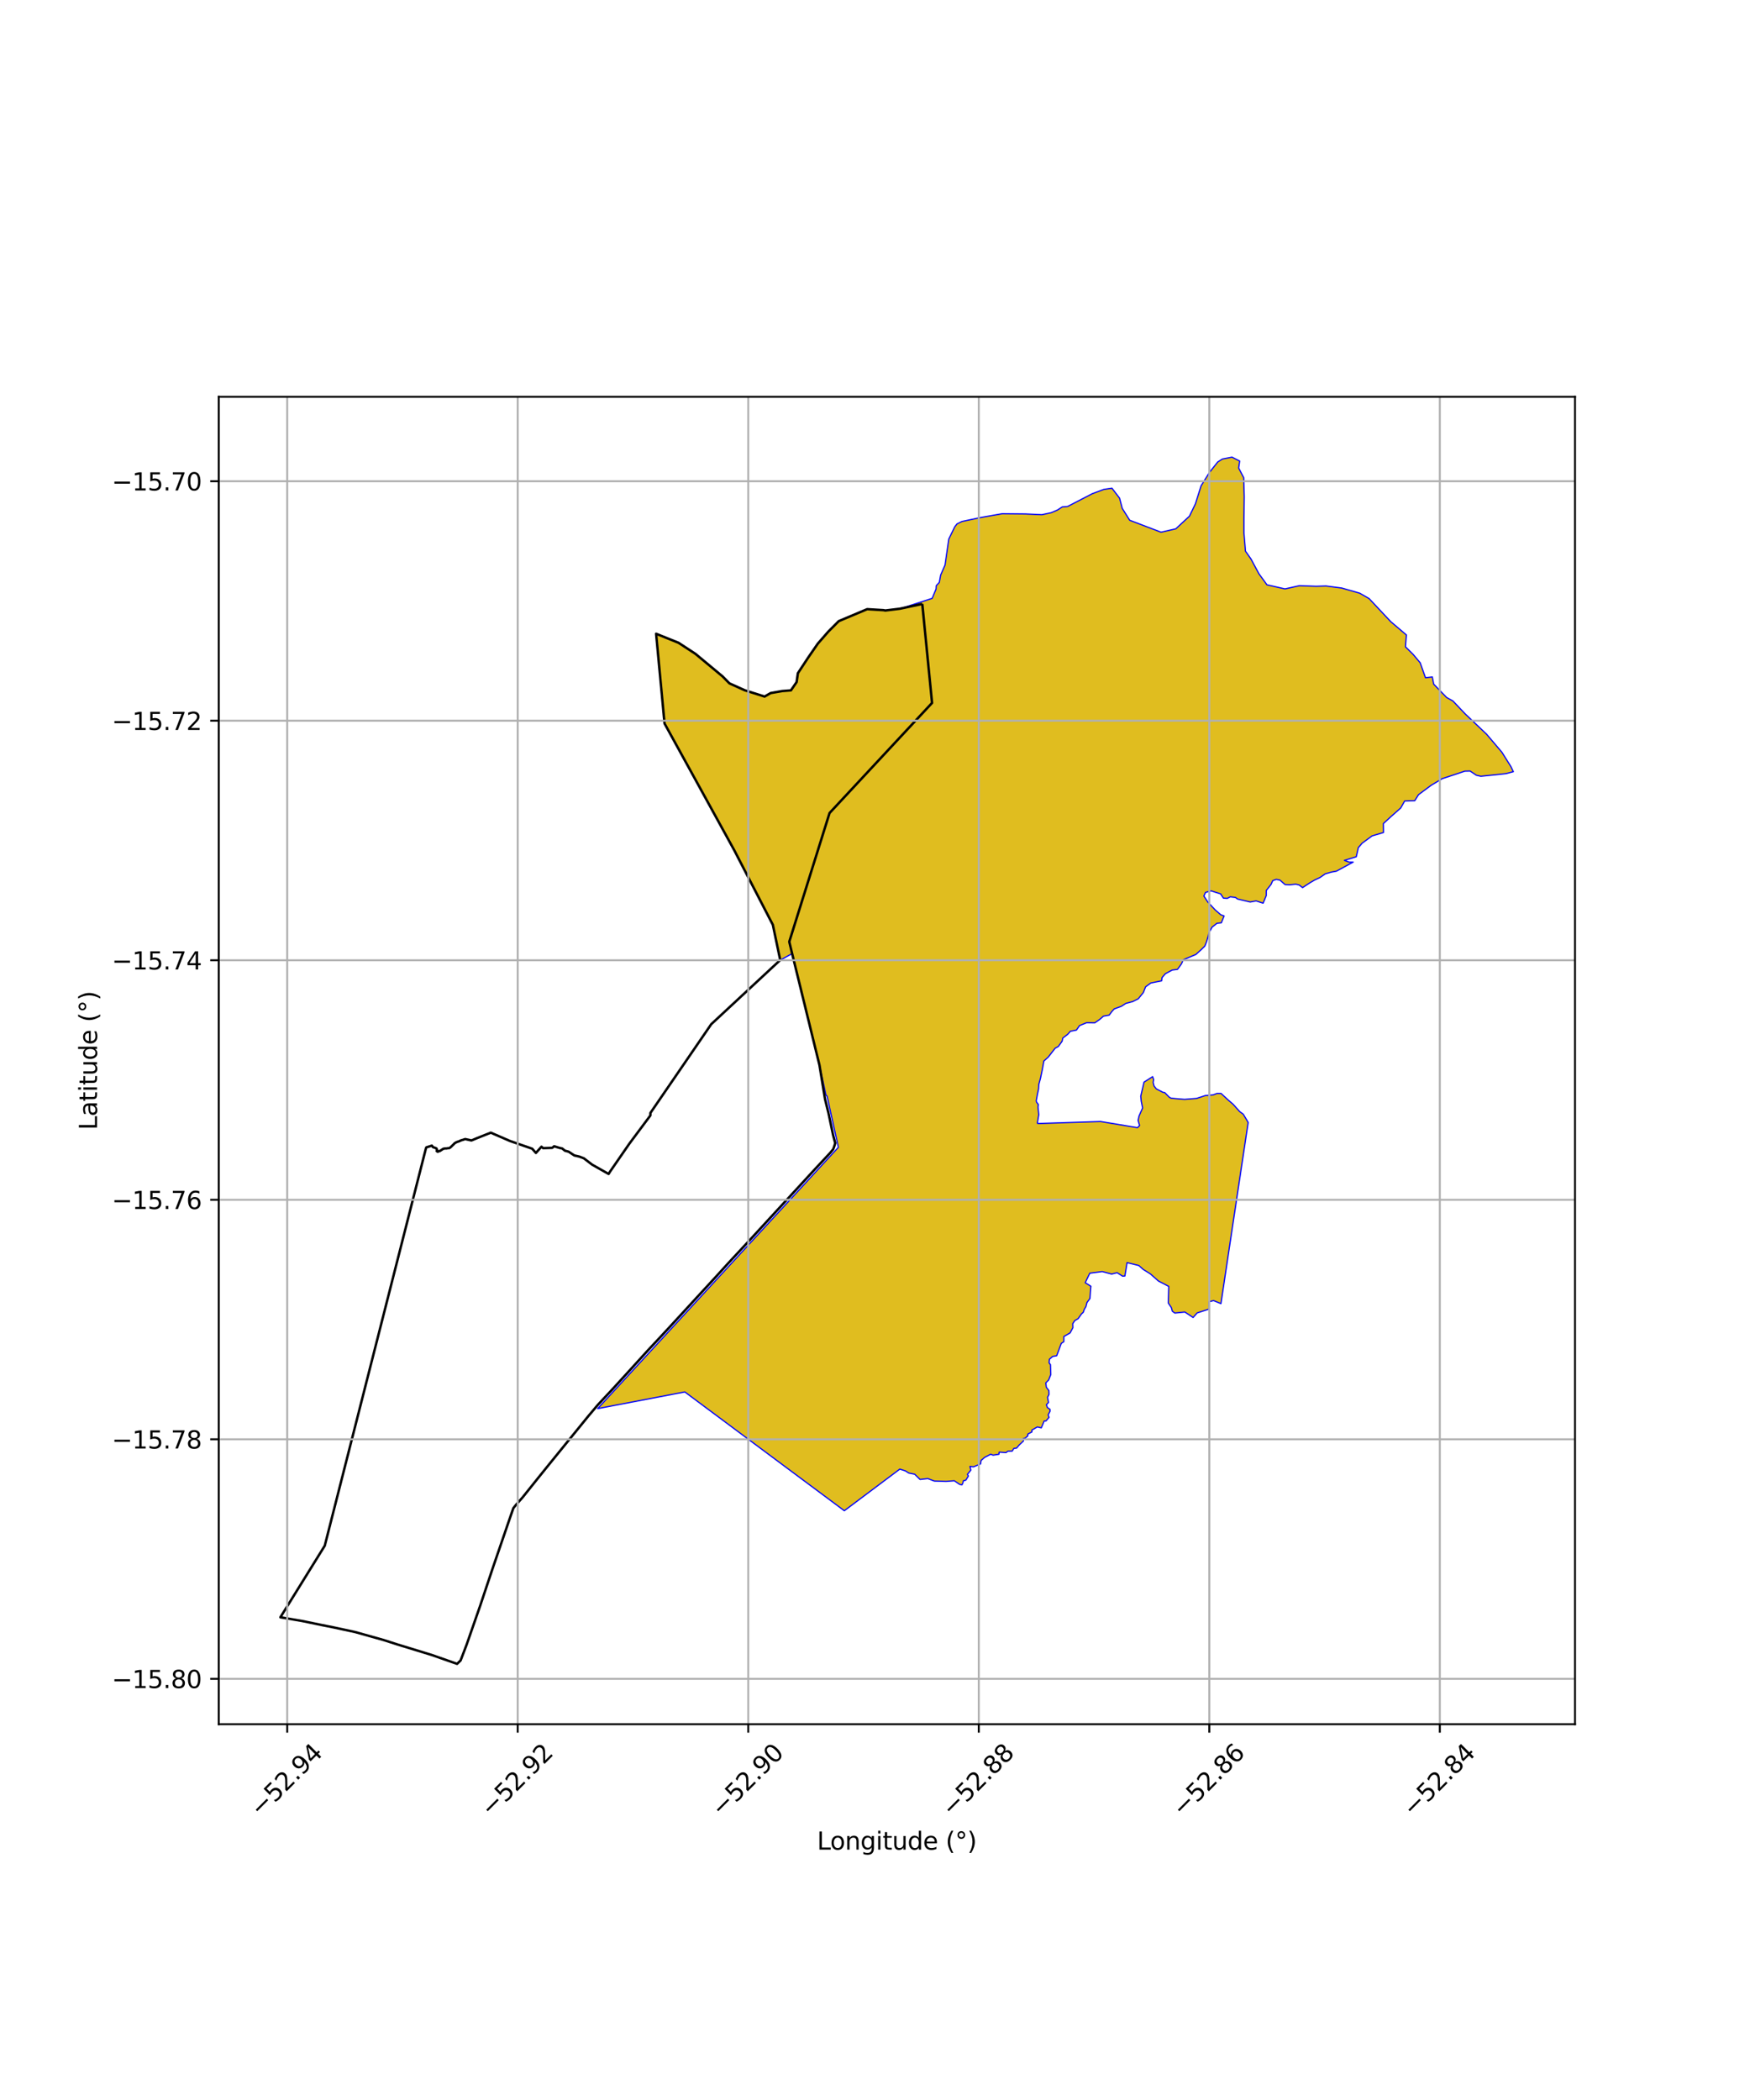<?xml version="1.0" encoding="utf-8" standalone="no"?>
<!DOCTYPE svg PUBLIC "-//W3C//DTD SVG 1.1//EN"
  "http://www.w3.org/Graphics/SVG/1.1/DTD/svg11.dtd">
<svg xmlns:xlink="http://www.w3.org/1999/xlink" width="720pt" height="864pt" viewBox="0 0 720 864" xmlns="http://www.w3.org/2000/svg" version="1.1">
 <defs>
  <style type="text/css">*{stroke-linejoin: round; stroke-linecap: butt}</style>
 </defs>
 <g id="figure_1">
  <g id="patch_1">
   <path d="M 0 864 
L 720 864 
L 720 0 
L 0 0 
z
" style="fill: #ffffff"/>
  </g>
  <g id="axes_1">
   <g id="patch_2">
    <path d="M 90 709.379 
L 648 709.379 
L 648 163.261 
L 90 163.261 
z
" style="fill: #ffffff"/>
   </g>
   <g id="PatchCollection_1">
    <defs>
     <path id="md2b01c40e4" d="M 269.946 -603.236 
L 279.187 -599.55 
L 286.16 -594.99 
L 297.288 -585.738 
L 300.143 -582.844 
L 306.421 -580.012 
L 314.605 -577.42 
L 317.076 -578.843 
L 321.762 -579.673 
L 325.436 -579.96 
L 327.78 -583.369 
L 328.305 -587.026 
L 332.533 -593.442 
L 336.496 -599.185 
L 340.868 -604.189 
L 345.116 -608.445 
L 356.812 -613.368 
L 363.5 -612.958 
L 364.281 -612.816 
L 370.278 -613.55 
L 383.516 -617.82 
L 385.123 -621.669 
L 385.197 -623.035 
L 386.466 -624.386 
L 387.003 -627.39 
L 388.813 -631.522 
L 390.355 -642.218 
L 392.836 -647.288 
L 393.744 -648.447 
L 395.762 -649.448 
L 403.726 -651.128 
L 412.366 -652.647 
L 421.858 -652.551 
L 428.623 -652.238 
L 432.492 -653.06 
L 435.045 -654.153 
L 437.051 -655.439 
L 439.232 -655.619 
L 449.401 -660.882 
L 454.121 -662.642 
L 457.495 -663.136 
L 460.628 -659.04 
L 461.714 -654.856 
L 464.79 -649.955 
L 477.684 -645.042 
L 483.742 -646.423 
L 489.38 -651.639 
L 491.84 -656.735 
L 494.157 -664.125 
L 497.628 -669.667 
L 501.011 -673.928 
L 502.94 -675.155 
L 506.885 -675.915 
L 510.038 -674.31 
L 509.614 -671.45 
L 511.698 -667.461 
L 511.917 -659.583 
L 511.798 -650.502 
L 511.8 -644.717 
L 512.423 -637.231 
L 514.685 -634.022 
L 517.953 -627.944 
L 521.271 -623.39 
L 528.672 -621.708 
L 534.613 -623.028 
L 541.511 -622.782 
L 545.52 -622.907 
L 551.996 -622.073 
L 559.386 -619.966 
L 563.281 -617.735 
L 572.2 -608.233 
L 578.626 -602.767 
L 578.238 -597.896 
L 581.443 -594.72 
L 584.311 -591.305 
L 586.479 -585.16 
L 589.285 -585.493 
L 589.876 -582.513 
L 595.178 -577.04 
L 597.777 -575.59 
L 602.783 -570.321 
L 611.653 -561.89 
L 617.927 -554.506 
L 621.603 -548.653 
L 622.636 -546.5 
L 619.621 -545.708 
L 615.695 -545.273 
L 609.271 -544.623 
L 607.422 -545.031 
L 604.847 -546.77 
L 602.667 -546.723 
L 598.509 -545.321 
L 593.41 -543.657 
L 588.847 -540.925 
L 583.632 -537.063 
L 582.054 -534.56 
L 577.916 -534.434 
L 576.292 -531.564 
L 572.264 -528.006 
L 569.171 -525.161 
L 569.226 -521.488 
L 564.511 -520.081 
L 560.413 -517.073 
L 558.861 -515.25 
L 558.011 -511.518 
L 553.118 -510.01 
L 555.038 -509.311 
L 556.738 -509.311 
L 549.866 -505.585 
L 547.786 -505.192 
L 545.258 -504.476 
L 543.085 -502.963 
L 540.956 -501.969 
L 539.096 -500.898 
L 535.913 -498.811 
L 534.523 -499.878 
L 533.104 -500.22 
L 530.642 -499.947 
L 528.722 -500.048 
L 526.608 -501.891 
L 525.1 -502.201 
L 523.635 -501.676 
L 522.931 -500.096 
L 520.997 -497.649 
L 520.972 -495.523 
L 519.681 -492.408 
L 516.81 -493.332 
L 514.365 -492.887 
L 509.147 -494.122 
L 508.309 -494.761 
L 506.181 -495.024 
L 504.931 -494.371 
L 503.347 -494.475 
L 502.192 -496.233 
L 498.268 -497.487 
L 495.975 -496.833 
L 495.303 -495.342 
L 496.95 -492.853 
L 499.988 -489.61 
L 502.266 -487.638 
L 503.629 -487.144 
L 502.485 -484.316 
L 500.714 -484.143 
L 498.686 -482.542 
L 497.419 -480.256 
L 497.097 -478.804 
L 496.429 -476.602 
L 495.687 -474.737 
L 494.364 -473.439 
L 492.026 -471.312 
L 486.85 -469.148 
L 486.098 -467.452 
L 484.449 -465.16 
L 482.253 -464.88 
L 480.642 -464.015 
L 479.441 -463.357 
L 478.083 -461.778 
L 477.944 -460.468 
L 473.461 -459.555 
L 471.342 -458.006 
L 470.404 -455.636 
L 468.311 -453.059 
L 466.04 -451.928 
L 463.179 -451.16 
L 461.33 -449.96 
L 458.43 -448.914 
L 457.472 -447.85 
L 456.328 -446.333 
L 453.994 -445.912 
L 452.471 -444.592 
L 450.411 -443.166 
L 447.051 -443.218 
L 444.156 -442.041 
L 442.89 -440.203 
L 440.414 -439.716 
L 439.286 -438.46 
L 437.246 -436.894 
L 436.987 -435.619 
L 435.43 -433.446 
L 434.132 -432.739 
L 431.261 -429.057 
L 429.481 -427.482 
L 428.813 -423.82 
L 428.079 -420.332 
L 427.396 -417.827 
L 427.292 -415.95 
L 426.827 -413.827 
L 426.336 -411.098 
L 426.471 -410.545 
L 427.207 -409.57 
L 427.067 -408.513 
L 427.381 -405.385 
L 426.788 -401.885 
L 427.299 -401.752 
L 452.762 -402.586 
L 468.007 -400.05 
L 468.856 -400.931 
L 468.227 -403.049 
L 468.626 -404.821 
L 470.099 -408.149 
L 469.546 -410.908 
L 469.336 -412.981 
L 470.68 -418.783 
L 474.23 -421.038 
L 474.657 -419.812 
L 474.442 -418.647 
L 474.822 -417.159 
L 475.751 -416.003 
L 478.433 -414.605 
L 479.224 -414.465 
L 480.997 -412.643 
L 481.739 -412.196 
L 483.502 -412.01 
L 487.362 -411.691 
L 492.308 -412.08 
L 495.89 -413.25 
L 499.123 -413.53 
L 500.675 -414.127 
L 502.395 -414.121 
L 505.165 -411.553 
L 507.372 -409.645 
L 510.091 -406.613 
L 511.492 -405.608 
L 512.934 -403.22 
L 513.529 -402.173 
L 502.327 -327.657 
L 499.299 -328.893 
L 497.446 -328.426 
L 497.466 -325.411 
L 492.558 -323.836 
L 490.879 -321.944 
L 487.473 -324.198 
L 483.363 -323.771 
L 482.321 -324.531 
L 481.905 -326.054 
L 480.671 -327.884 
L 480.841 -334.75 
L 476.616 -336.947 
L 473.281 -339.893 
L 470.377 -341.709 
L 468.537 -343.331 
L 463.7 -344.513 
L 462.811 -339.011 
L 461.886 -338.94 
L 459.602 -340.38 
L 457.364 -339.811 
L 453.508 -340.834 
L 448.392 -340.172 
L 447.911 -339.229 
L 446.494 -336.25 
L 448.828 -334.797 
L 448.637 -332.519 
L 448.45 -329.777 
L 447.218 -328.108 
L 446.784 -326.429 
L 446.084 -325.248 
L 445.684 -324.078 
L 444.974 -323.434 
L 443.569 -321.462 
L 442.208 -320.672 
L 441.359 -319.409 
L 441.423 -317.757 
L 440.271 -315.603 
L 437.686 -314.101 
L 437.686 -311.982 
L 436.65 -311.305 
L 434.754 -306.21 
L 433.079 -305.902 
L 431.757 -304.776 
L 431.618 -303.307 
L 432.19 -302.529 
L 432.301 -298.415 
L 431.454 -296.238 
L 430.274 -295.052 
L 430.479 -293.263 
L 431.536 -291.864 
L 431.586 -290.296 
L 430.99 -289.075 
L 431.4 -287.013 
L 430.523 -286.058 
L 430.913 -284.913 
L 431.997 -284.164 
L 432.006 -283.361 
L 431.233 -281.854 
L 431.615 -280.861 
L 430.334 -279.376 
L 429.618 -279.38 
L 428.423 -276.534 
L 426.781 -276.92 
L 424.559 -275.628 
L 424.564 -274.855 
L 422.883 -273.996 
L 422.887 -273.266 
L 421.814 -272.34 
L 421.047 -272.151 
L 421.077 -271.127 
L 419.319 -269.485 
L 418.253 -268.215 
L 417.14 -268.098 
L 416.427 -266.956 
L 414.685 -266.938 
L 413.902 -266.351 
L 411.085 -266.547 
L 410.985 -265.677 
L 408.576 -265.305 
L 407.618 -265.696 
L 405.072 -264.367 
L 403.668 -263.142 
L 403.433 -261.689 
L 400.506 -260.5 
L 399.067 -260.673 
L 399.434 -259.148 
L 398.03 -257.41 
L 398.42 -256.712 
L 397.38 -255.027 
L 396.373 -254.775 
L 396.094 -253.698 
L 395.747 -253.076 
L 394.796 -253.294 
L 392.64 -254.764 
L 389.271 -254.505 
L 384.397 -254.649 
L 381.721 -255.676 
L 378.529 -255.302 
L 376.341 -257.451 
L 373.879 -257.948 
L 372.499 -258.835 
L 370.176 -259.571 
L 369.896 -259.326 
L 347.374 -242.438 
L 281.761 -291.31 
L 245.899 -284.452 
L 246.689 -285.303 
L 344.933 -391.963 
L 340.273 -413.025 
L 339.83 -413.434 
L 337.16 -425.777 
L 325.9 -471.662 
L 321.006 -468.977 
L 317.983 -483.465 
L 302.177 -514.016 
L 273.417 -566.302 
L 269.946 -603.236 
" style="stroke: #0000ff; stroke-width: 0.5"/>
    </defs>
    <g clip-path="url(#pc5a0536181)">
     <use xlink:href="#md2b01c40e4" x="0" y="864" style="fill: #e0bd1f; stroke: #0000ff; stroke-width: 0.5"/>
    </g>
   </g>
   <g id="PatchCollection_2">
    <path d="M 379.452 248.478 
L 383.476 289.202 
L 341.306 334.499 
L 324.73 387.454 
L 325.895 392.317 
L 337.145 438.202 
L 339.289 451.317 
L 339.483 452.405 
L 340.892 458.102 
L 342.767 467.041 
L 343.645 470.309 
L 343.207 471.731 
L 342.784 472.844 
L 341.581 474.301 
L 335.244 481.092 
L 316.907 501.026 
L 309.372 509.231 
L 299.362 520.003 
L 294.817 525.003 
L 287.178 533.291 
L 275.125 546.401 
L 271.028 550.809 
L 266.706 555.423 
L 258.373 564.583 
L 252.078 571.472 
L 245.971 577.997 
L 242.018 582.675 
L 226.433 601.844 
L 221.43 608.044 
L 215.029 616.044 
L 212.301 619.124 
L 211.218 620.487 
L 210.15 623.519 
L 202.837 644.846 
L 197.529 660.727 
L 191.975 676.686 
L 189.501 683.165 
L 188.055 684.555 
L 177.607 680.897 
L 163.542 676.592 
L 157.924 674.783 
L 146.078 671.462 
L 137.299 669.572 
L 132.425 668.601 
L 124.257 666.914 
L 115.364 665.395 
L 133.613 635.959 
L 175.214 472.557 
L 175.406 472.068 
L 176.956 471.577 
L 177.677 471.339 
L 178.113 471.955 
L 178.882 472.219 
L 179.536 472.471 
L 179.775 473.006 
L 179.866 473.371 
L 179.665 473.552 
L 179.837 473.712 
L 180.127 473.864 
L 180.584 473.627 
L 181.049 473.514 
L 181.53 473.197 
L 182.355 472.651 
L 183.092 472.512 
L 183.723 472.516 
L 184.224 472.408 
L 184.8 472.388 
L 185.268 472.105 
L 185.831 471.588 
L 186.155 471.263 
L 186.624 470.823 
L 186.941 470.457 
L 187.453 470.104 
L 188.135 469.792 
L 188.908 469.548 
L 189.577 469.221 
L 191.416 468.646 
L 193.959 469.216 
L 196.368 468.218 
L 201.93 466.013 
L 209.775 469.418 
L 218.962 472.612 
L 220.484 474.357 
L 222.773 471.79 
L 223.444 472.383 
L 227.206 472.256 
L 227.986 471.604 
L 230.142 472.268 
L 231.291 472.513 
L 232.428 473.427 
L 233.953 473.838 
L 236.287 475.38 
L 238.311 475.846 
L 240.214 476.566 
L 243.601 479.154 
L 250.399 482.997 
L 251.042 481.963 
L 258.986 470.472 
L 267.578 458.945 
L 267.603 457.894 
L 292.617 421.393 
L 321.001 394.999 
L 317.977 380.514 
L 302.17 349.964 
L 273.411 297.674 
L 269.94 260.741 
L 279.156 264.451 
L 286.128 269.01 
L 297.256 278.261 
L 300.111 281.155 
L 306.39 283.987 
L 314.574 286.578 
L 317.045 285.154 
L 321.731 284.325 
L 325.405 284.037 
L 327.748 280.628 
L 328.274 276.971 
L 332.502 270.554 
L 336.465 264.811 
L 340.837 259.806 
L 345.085 255.549 
L 356.781 250.626 
L 363.469 251.034 
L 364.251 251.176 
L 370.247 250.441 
L 379.452 248.478 
" clip-path="url(#pc5a0536181)" style="fill: none; stroke: #000000"/>
   </g>
   <g id="matplotlib.axis_1">
    <g id="xtick_1">
     <g id="line2d_1">
      <path d="M 118.16 709.379 
L 118.16 163.261 
" clip-path="url(#pc5a0536181)" style="fill: none; stroke: #b0b0b0; stroke-width: 0.8; stroke-linecap: square"/>
     </g>
     <g id="line2d_2">
      <defs>
       <path id="mcb73fb139d" d="M 0 0 
L 0 3.5 
" style="stroke: #000000; stroke-width: 0.8"/>
      </defs>
      <g>
       <use xlink:href="#mcb73fb139d" x="118.16" y="709.379" style="stroke: #000000; stroke-width: 0.8"/>
      </g>
     </g>
     <g id="text_1">
      <!-- −52.94 -->
      <g transform="translate(107.027 747.92) rotate(-45) scale(0.1 -0.1)">
       <defs>
        <path id="DejaVuSans-2212" d="M 678 2272 
L 4684 2272 
L 4684 1741 
L 678 1741 
L 678 2272 
z
" transform="scale(0.016)"/>
        <path id="DejaVuSans-35" d="M 691 4666 
L 3169 4666 
L 3169 4134 
L 1269 4134 
L 1269 2991 
Q 1406 3038 1543 3061 
Q 1681 3084 1819 3084 
Q 2600 3084 3056 2656 
Q 3513 2228 3513 1497 
Q 3513 744 3044 326 
Q 2575 -91 1722 -91 
Q 1428 -91 1123 -41 
Q 819 9 494 109 
L 494 744 
Q 775 591 1075 516 
Q 1375 441 1709 441 
Q 2250 441 2565 725 
Q 2881 1009 2881 1497 
Q 2881 1984 2565 2268 
Q 2250 2553 1709 2553 
Q 1456 2553 1204 2497 
Q 953 2441 691 2322 
L 691 4666 
z
" transform="scale(0.016)"/>
        <path id="DejaVuSans-32" d="M 1228 531 
L 3431 531 
L 3431 0 
L 469 0 
L 469 531 
Q 828 903 1448 1529 
Q 2069 2156 2228 2338 
Q 2531 2678 2651 2914 
Q 2772 3150 2772 3378 
Q 2772 3750 2511 3984 
Q 2250 4219 1831 4219 
Q 1534 4219 1204 4116 
Q 875 4013 500 3803 
L 500 4441 
Q 881 4594 1212 4672 
Q 1544 4750 1819 4750 
Q 2544 4750 2975 4387 
Q 3406 4025 3406 3419 
Q 3406 3131 3298 2873 
Q 3191 2616 2906 2266 
Q 2828 2175 2409 1742 
Q 1991 1309 1228 531 
z
" transform="scale(0.016)"/>
        <path id="DejaVuSans-2e" d="M 684 794 
L 1344 794 
L 1344 0 
L 684 0 
L 684 794 
z
" transform="scale(0.016)"/>
        <path id="DejaVuSans-39" d="M 703 97 
L 703 672 
Q 941 559 1184 500 
Q 1428 441 1663 441 
Q 2288 441 2617 861 
Q 2947 1281 2994 2138 
Q 2813 1869 2534 1725 
Q 2256 1581 1919 1581 
Q 1219 1581 811 2004 
Q 403 2428 403 3163 
Q 403 3881 828 4315 
Q 1253 4750 1959 4750 
Q 2769 4750 3195 4129 
Q 3622 3509 3622 2328 
Q 3622 1225 3098 567 
Q 2575 -91 1691 -91 
Q 1453 -91 1209 -44 
Q 966 3 703 97 
z
M 1959 2075 
Q 2384 2075 2632 2365 
Q 2881 2656 2881 3163 
Q 2881 3666 2632 3958 
Q 2384 4250 1959 4250 
Q 1534 4250 1286 3958 
Q 1038 3666 1038 3163 
Q 1038 2656 1286 2365 
Q 1534 2075 1959 2075 
z
" transform="scale(0.016)"/>
        <path id="DejaVuSans-34" d="M 2419 4116 
L 825 1625 
L 2419 1625 
L 2419 4116 
z
M 2253 4666 
L 3047 4666 
L 3047 1625 
L 3713 1625 
L 3713 1100 
L 3047 1100 
L 3047 0 
L 2419 0 
L 2419 1100 
L 313 1100 
L 313 1709 
L 2253 4666 
z
" transform="scale(0.016)"/>
       </defs>
       <use xlink:href="#DejaVuSans-2212"/>
       <use xlink:href="#DejaVuSans-35" transform="translate(83.789 0)"/>
       <use xlink:href="#DejaVuSans-32" transform="translate(147.412 0)"/>
       <use xlink:href="#DejaVuSans-2e" transform="translate(211.035 0)"/>
       <use xlink:href="#DejaVuSans-39" transform="translate(242.822 0)"/>
       <use xlink:href="#DejaVuSans-34" transform="translate(306.445 0)"/>
      </g>
     </g>
    </g>
    <g id="xtick_2">
     <g id="line2d_3">
      <path d="M 213.005 709.379 
L 213.005 163.261 
" clip-path="url(#pc5a0536181)" style="fill: none; stroke: #b0b0b0; stroke-width: 0.8; stroke-linecap: square"/>
     </g>
     <g id="line2d_4">
      <g>
       <use xlink:href="#mcb73fb139d" x="213.005" y="709.379" style="stroke: #000000; stroke-width: 0.8"/>
      </g>
     </g>
     <g id="text_2">
      <!-- −52.92 -->
      <g transform="translate(201.872 747.92) rotate(-45) scale(0.1 -0.1)">
       <use xlink:href="#DejaVuSans-2212"/>
       <use xlink:href="#DejaVuSans-35" transform="translate(83.789 0)"/>
       <use xlink:href="#DejaVuSans-32" transform="translate(147.412 0)"/>
       <use xlink:href="#DejaVuSans-2e" transform="translate(211.035 0)"/>
       <use xlink:href="#DejaVuSans-39" transform="translate(242.822 0)"/>
       <use xlink:href="#DejaVuSans-32" transform="translate(306.445 0)"/>
      </g>
     </g>
    </g>
    <g id="xtick_3">
     <g id="line2d_5">
      <path d="M 307.851 709.379 
L 307.851 163.261 
" clip-path="url(#pc5a0536181)" style="fill: none; stroke: #b0b0b0; stroke-width: 0.8; stroke-linecap: square"/>
     </g>
     <g id="line2d_6">
      <g>
       <use xlink:href="#mcb73fb139d" x="307.851" y="709.379" style="stroke: #000000; stroke-width: 0.8"/>
      </g>
     </g>
     <g id="text_3">
      <!-- −52.90 -->
      <g transform="translate(296.718 747.92) rotate(-45) scale(0.1 -0.1)">
       <defs>
        <path id="DejaVuSans-30" d="M 2034 4250 
Q 1547 4250 1301 3770 
Q 1056 3291 1056 2328 
Q 1056 1369 1301 889 
Q 1547 409 2034 409 
Q 2525 409 2770 889 
Q 3016 1369 3016 2328 
Q 3016 3291 2770 3770 
Q 2525 4250 2034 4250 
z
M 2034 4750 
Q 2819 4750 3233 4129 
Q 3647 3509 3647 2328 
Q 3647 1150 3233 529 
Q 2819 -91 2034 -91 
Q 1250 -91 836 529 
Q 422 1150 422 2328 
Q 422 3509 836 4129 
Q 1250 4750 2034 4750 
z
" transform="scale(0.016)"/>
       </defs>
       <use xlink:href="#DejaVuSans-2212"/>
       <use xlink:href="#DejaVuSans-35" transform="translate(83.789 0)"/>
       <use xlink:href="#DejaVuSans-32" transform="translate(147.412 0)"/>
       <use xlink:href="#DejaVuSans-2e" transform="translate(211.035 0)"/>
       <use xlink:href="#DejaVuSans-39" transform="translate(242.822 0)"/>
       <use xlink:href="#DejaVuSans-30" transform="translate(306.445 0)"/>
      </g>
     </g>
    </g>
    <g id="xtick_4">
     <g id="line2d_7">
      <path d="M 402.696 709.379 
L 402.696 163.261 
" clip-path="url(#pc5a0536181)" style="fill: none; stroke: #b0b0b0; stroke-width: 0.8; stroke-linecap: square"/>
     </g>
     <g id="line2d_8">
      <g>
       <use xlink:href="#mcb73fb139d" x="402.696" y="709.379" style="stroke: #000000; stroke-width: 0.8"/>
      </g>
     </g>
     <g id="text_4">
      <!-- −52.88 -->
      <g transform="translate(391.563 747.92) rotate(-45) scale(0.1 -0.1)">
       <defs>
        <path id="DejaVuSans-38" d="M 2034 2216 
Q 1584 2216 1326 1975 
Q 1069 1734 1069 1313 
Q 1069 891 1326 650 
Q 1584 409 2034 409 
Q 2484 409 2743 651 
Q 3003 894 3003 1313 
Q 3003 1734 2745 1975 
Q 2488 2216 2034 2216 
z
M 1403 2484 
Q 997 2584 770 2862 
Q 544 3141 544 3541 
Q 544 4100 942 4425 
Q 1341 4750 2034 4750 
Q 2731 4750 3128 4425 
Q 3525 4100 3525 3541 
Q 3525 3141 3298 2862 
Q 3072 2584 2669 2484 
Q 3125 2378 3379 2068 
Q 3634 1759 3634 1313 
Q 3634 634 3220 271 
Q 2806 -91 2034 -91 
Q 1263 -91 848 271 
Q 434 634 434 1313 
Q 434 1759 690 2068 
Q 947 2378 1403 2484 
z
M 1172 3481 
Q 1172 3119 1398 2916 
Q 1625 2713 2034 2713 
Q 2441 2713 2670 2916 
Q 2900 3119 2900 3481 
Q 2900 3844 2670 4047 
Q 2441 4250 2034 4250 
Q 1625 4250 1398 4047 
Q 1172 3844 1172 3481 
z
" transform="scale(0.016)"/>
       </defs>
       <use xlink:href="#DejaVuSans-2212"/>
       <use xlink:href="#DejaVuSans-35" transform="translate(83.789 0)"/>
       <use xlink:href="#DejaVuSans-32" transform="translate(147.412 0)"/>
       <use xlink:href="#DejaVuSans-2e" transform="translate(211.035 0)"/>
       <use xlink:href="#DejaVuSans-38" transform="translate(242.822 0)"/>
       <use xlink:href="#DejaVuSans-38" transform="translate(306.445 0)"/>
      </g>
     </g>
    </g>
    <g id="xtick_5">
     <g id="line2d_9">
      <path d="M 497.541 709.379 
L 497.541 163.261 
" clip-path="url(#pc5a0536181)" style="fill: none; stroke: #b0b0b0; stroke-width: 0.8; stroke-linecap: square"/>
     </g>
     <g id="line2d_10">
      <g>
       <use xlink:href="#mcb73fb139d" x="497.541" y="709.379" style="stroke: #000000; stroke-width: 0.8"/>
      </g>
     </g>
     <g id="text_5">
      <!-- −52.86 -->
      <g transform="translate(486.408 747.92) rotate(-45) scale(0.1 -0.1)">
       <defs>
        <path id="DejaVuSans-36" d="M 2113 2584 
Q 1688 2584 1439 2293 
Q 1191 2003 1191 1497 
Q 1191 994 1439 701 
Q 1688 409 2113 409 
Q 2538 409 2786 701 
Q 3034 994 3034 1497 
Q 3034 2003 2786 2293 
Q 2538 2584 2113 2584 
z
M 3366 4563 
L 3366 3988 
Q 3128 4100 2886 4159 
Q 2644 4219 2406 4219 
Q 1781 4219 1451 3797 
Q 1122 3375 1075 2522 
Q 1259 2794 1537 2939 
Q 1816 3084 2150 3084 
Q 2853 3084 3261 2657 
Q 3669 2231 3669 1497 
Q 3669 778 3244 343 
Q 2819 -91 2113 -91 
Q 1303 -91 875 529 
Q 447 1150 447 2328 
Q 447 3434 972 4092 
Q 1497 4750 2381 4750 
Q 2619 4750 2861 4703 
Q 3103 4656 3366 4563 
z
" transform="scale(0.016)"/>
       </defs>
       <use xlink:href="#DejaVuSans-2212"/>
       <use xlink:href="#DejaVuSans-35" transform="translate(83.789 0)"/>
       <use xlink:href="#DejaVuSans-32" transform="translate(147.412 0)"/>
       <use xlink:href="#DejaVuSans-2e" transform="translate(211.035 0)"/>
       <use xlink:href="#DejaVuSans-38" transform="translate(242.822 0)"/>
       <use xlink:href="#DejaVuSans-36" transform="translate(306.445 0)"/>
      </g>
     </g>
    </g>
    <g id="xtick_6">
     <g id="line2d_11">
      <path d="M 592.386 709.379 
L 592.386 163.261 
" clip-path="url(#pc5a0536181)" style="fill: none; stroke: #b0b0b0; stroke-width: 0.8; stroke-linecap: square"/>
     </g>
     <g id="line2d_12">
      <g>
       <use xlink:href="#mcb73fb139d" x="592.386" y="709.379" style="stroke: #000000; stroke-width: 0.8"/>
      </g>
     </g>
     <g id="text_6">
      <!-- −52.84 -->
      <g transform="translate(581.253 747.92) rotate(-45) scale(0.1 -0.1)">
       <use xlink:href="#DejaVuSans-2212"/>
       <use xlink:href="#DejaVuSans-35" transform="translate(83.789 0)"/>
       <use xlink:href="#DejaVuSans-32" transform="translate(147.412 0)"/>
       <use xlink:href="#DejaVuSans-2e" transform="translate(211.035 0)"/>
       <use xlink:href="#DejaVuSans-38" transform="translate(242.822 0)"/>
       <use xlink:href="#DejaVuSans-34" transform="translate(306.445 0)"/>
      </g>
     </g>
    </g>
    <g id="text_7">
     <!-- Longitude (°) -->
     <g transform="translate(336.14 760.989) scale(0.1 -0.1)">
      <defs>
       <path id="DejaVuSans-4c" d="M 628 4666 
L 1259 4666 
L 1259 531 
L 3531 531 
L 3531 0 
L 628 0 
L 628 4666 
z
" transform="scale(0.016)"/>
       <path id="DejaVuSans-6f" d="M 1959 3097 
Q 1497 3097 1228 2736 
Q 959 2375 959 1747 
Q 959 1119 1226 758 
Q 1494 397 1959 397 
Q 2419 397 2687 759 
Q 2956 1122 2956 1747 
Q 2956 2369 2687 2733 
Q 2419 3097 1959 3097 
z
M 1959 3584 
Q 2709 3584 3137 3096 
Q 3566 2609 3566 1747 
Q 3566 888 3137 398 
Q 2709 -91 1959 -91 
Q 1206 -91 779 398 
Q 353 888 353 1747 
Q 353 2609 779 3096 
Q 1206 3584 1959 3584 
z
" transform="scale(0.016)"/>
       <path id="DejaVuSans-6e" d="M 3513 2113 
L 3513 0 
L 2938 0 
L 2938 2094 
Q 2938 2591 2744 2837 
Q 2550 3084 2163 3084 
Q 1697 3084 1428 2787 
Q 1159 2491 1159 1978 
L 1159 0 
L 581 0 
L 581 3500 
L 1159 3500 
L 1159 2956 
Q 1366 3272 1645 3428 
Q 1925 3584 2291 3584 
Q 2894 3584 3203 3211 
Q 3513 2838 3513 2113 
z
" transform="scale(0.016)"/>
       <path id="DejaVuSans-67" d="M 2906 1791 
Q 2906 2416 2648 2759 
Q 2391 3103 1925 3103 
Q 1463 3103 1205 2759 
Q 947 2416 947 1791 
Q 947 1169 1205 825 
Q 1463 481 1925 481 
Q 2391 481 2648 825 
Q 2906 1169 2906 1791 
z
M 3481 434 
Q 3481 -459 3084 -895 
Q 2688 -1331 1869 -1331 
Q 1566 -1331 1297 -1286 
Q 1028 -1241 775 -1147 
L 775 -588 
Q 1028 -725 1275 -790 
Q 1522 -856 1778 -856 
Q 2344 -856 2625 -561 
Q 2906 -266 2906 331 
L 2906 616 
Q 2728 306 2450 153 
Q 2172 0 1784 0 
Q 1141 0 747 490 
Q 353 981 353 1791 
Q 353 2603 747 3093 
Q 1141 3584 1784 3584 
Q 2172 3584 2450 3431 
Q 2728 3278 2906 2969 
L 2906 3500 
L 3481 3500 
L 3481 434 
z
" transform="scale(0.016)"/>
       <path id="DejaVuSans-69" d="M 603 3500 
L 1178 3500 
L 1178 0 
L 603 0 
L 603 3500 
z
M 603 4863 
L 1178 4863 
L 1178 4134 
L 603 4134 
L 603 4863 
z
" transform="scale(0.016)"/>
       <path id="DejaVuSans-74" d="M 1172 4494 
L 1172 3500 
L 2356 3500 
L 2356 3053 
L 1172 3053 
L 1172 1153 
Q 1172 725 1289 603 
Q 1406 481 1766 481 
L 2356 481 
L 2356 0 
L 1766 0 
Q 1100 0 847 248 
Q 594 497 594 1153 
L 594 3053 
L 172 3053 
L 172 3500 
L 594 3500 
L 594 4494 
L 1172 4494 
z
" transform="scale(0.016)"/>
       <path id="DejaVuSans-75" d="M 544 1381 
L 544 3500 
L 1119 3500 
L 1119 1403 
Q 1119 906 1312 657 
Q 1506 409 1894 409 
Q 2359 409 2629 706 
Q 2900 1003 2900 1516 
L 2900 3500 
L 3475 3500 
L 3475 0 
L 2900 0 
L 2900 538 
Q 2691 219 2414 64 
Q 2138 -91 1772 -91 
Q 1169 -91 856 284 
Q 544 659 544 1381 
z
M 1991 3584 
L 1991 3584 
z
" transform="scale(0.016)"/>
       <path id="DejaVuSans-64" d="M 2906 2969 
L 2906 4863 
L 3481 4863 
L 3481 0 
L 2906 0 
L 2906 525 
Q 2725 213 2448 61 
Q 2172 -91 1784 -91 
Q 1150 -91 751 415 
Q 353 922 353 1747 
Q 353 2572 751 3078 
Q 1150 3584 1784 3584 
Q 2172 3584 2448 3432 
Q 2725 3281 2906 2969 
z
M 947 1747 
Q 947 1113 1208 752 
Q 1469 391 1925 391 
Q 2381 391 2643 752 
Q 2906 1113 2906 1747 
Q 2906 2381 2643 2742 
Q 2381 3103 1925 3103 
Q 1469 3103 1208 2742 
Q 947 2381 947 1747 
z
" transform="scale(0.016)"/>
       <path id="DejaVuSans-65" d="M 3597 1894 
L 3597 1613 
L 953 1613 
Q 991 1019 1311 708 
Q 1631 397 2203 397 
Q 2534 397 2845 478 
Q 3156 559 3463 722 
L 3463 178 
Q 3153 47 2828 -22 
Q 2503 -91 2169 -91 
Q 1331 -91 842 396 
Q 353 884 353 1716 
Q 353 2575 817 3079 
Q 1281 3584 2069 3584 
Q 2775 3584 3186 3129 
Q 3597 2675 3597 1894 
z
M 3022 2063 
Q 3016 2534 2758 2815 
Q 2500 3097 2075 3097 
Q 1594 3097 1305 2825 
Q 1016 2553 972 2059 
L 3022 2063 
z
" transform="scale(0.016)"/>
       <path id="DejaVuSans-20" transform="scale(0.016)"/>
       <path id="DejaVuSans-28" d="M 1984 4856 
Q 1566 4138 1362 3434 
Q 1159 2731 1159 2009 
Q 1159 1288 1364 580 
Q 1569 -128 1984 -844 
L 1484 -844 
Q 1016 -109 783 600 
Q 550 1309 550 2009 
Q 550 2706 781 3412 
Q 1013 4119 1484 4856 
L 1984 4856 
z
" transform="scale(0.016)"/>
       <path id="DejaVuSans-b0" d="M 1600 4347 
Q 1350 4347 1178 4173 
Q 1006 4000 1006 3750 
Q 1006 3503 1178 3333 
Q 1350 3163 1600 3163 
Q 1850 3163 2022 3333 
Q 2194 3503 2194 3750 
Q 2194 3997 2020 4172 
Q 1847 4347 1600 4347 
z
M 1600 4750 
Q 1800 4750 1984 4673 
Q 2169 4597 2303 4453 
Q 2447 4313 2519 4134 
Q 2591 3956 2591 3750 
Q 2591 3338 2302 3052 
Q 2013 2766 1594 2766 
Q 1172 2766 890 3047 
Q 609 3328 609 3750 
Q 609 4169 896 4459 
Q 1184 4750 1600 4750 
z
" transform="scale(0.016)"/>
       <path id="DejaVuSans-29" d="M 513 4856 
L 1013 4856 
Q 1481 4119 1714 3412 
Q 1947 2706 1947 2009 
Q 1947 1309 1714 600 
Q 1481 -109 1013 -844 
L 513 -844 
Q 928 -128 1133 580 
Q 1338 1288 1338 2009 
Q 1338 2731 1133 3434 
Q 928 4138 513 4856 
z
" transform="scale(0.016)"/>
      </defs>
      <use xlink:href="#DejaVuSans-4c"/>
      <use xlink:href="#DejaVuSans-6f" transform="translate(53.963 0)"/>
      <use xlink:href="#DejaVuSans-6e" transform="translate(115.145 0)"/>
      <use xlink:href="#DejaVuSans-67" transform="translate(178.523 0)"/>
      <use xlink:href="#DejaVuSans-69" transform="translate(242 0)"/>
      <use xlink:href="#DejaVuSans-74" transform="translate(269.783 0)"/>
      <use xlink:href="#DejaVuSans-75" transform="translate(308.992 0)"/>
      <use xlink:href="#DejaVuSans-64" transform="translate(372.371 0)"/>
      <use xlink:href="#DejaVuSans-65" transform="translate(435.848 0)"/>
      <use xlink:href="#DejaVuSans-20" transform="translate(497.371 0)"/>
      <use xlink:href="#DejaVuSans-28" transform="translate(529.158 0)"/>
      <use xlink:href="#DejaVuSans-b0" transform="translate(568.172 0)"/>
      <use xlink:href="#DejaVuSans-29" transform="translate(618.172 0)"/>
     </g>
    </g>
   </g>
   <g id="matplotlib.axis_2">
    <g id="ytick_1">
     <g id="line2d_13">
      <path d="M 90 690.72 
L 648 690.72 
" clip-path="url(#pc5a0536181)" style="fill: none; stroke: #b0b0b0; stroke-width: 0.8; stroke-linecap: square"/>
     </g>
     <g id="line2d_14">
      <defs>
       <path id="m67d2bf6751" d="M 0 0 
L -3.5 0 
" style="stroke: #000000; stroke-width: 0.8"/>
      </defs>
      <g>
       <use xlink:href="#m67d2bf6751" x="90" y="690.72" style="stroke: #000000; stroke-width: 0.8"/>
      </g>
     </g>
     <g id="text_8">
      <!-- −15.80 -->
      <g transform="translate(45.992 694.519) scale(0.1 -0.1)">
       <defs>
        <path id="DejaVuSans-31" d="M 794 531 
L 1825 531 
L 1825 4091 
L 703 3866 
L 703 4441 
L 1819 4666 
L 2450 4666 
L 2450 531 
L 3481 531 
L 3481 0 
L 794 0 
L 794 531 
z
" transform="scale(0.016)"/>
       </defs>
       <use xlink:href="#DejaVuSans-2212"/>
       <use xlink:href="#DejaVuSans-31" transform="translate(83.789 0)"/>
       <use xlink:href="#DejaVuSans-35" transform="translate(147.412 0)"/>
       <use xlink:href="#DejaVuSans-2e" transform="translate(211.035 0)"/>
       <use xlink:href="#DejaVuSans-38" transform="translate(242.822 0)"/>
       <use xlink:href="#DejaVuSans-30" transform="translate(306.445 0)"/>
      </g>
     </g>
    </g>
    <g id="ytick_2">
     <g id="line2d_15">
      <path d="M 90 592.173 
L 648 592.173 
" clip-path="url(#pc5a0536181)" style="fill: none; stroke: #b0b0b0; stroke-width: 0.8; stroke-linecap: square"/>
     </g>
     <g id="line2d_16">
      <g>
       <use xlink:href="#m67d2bf6751" x="90" y="592.173" style="stroke: #000000; stroke-width: 0.8"/>
      </g>
     </g>
     <g id="text_9">
      <!-- −15.78 -->
      <g transform="translate(45.992 595.972) scale(0.1 -0.1)">
       <defs>
        <path id="DejaVuSans-37" d="M 525 4666 
L 3525 4666 
L 3525 4397 
L 1831 0 
L 1172 0 
L 2766 4134 
L 525 4134 
L 525 4666 
z
" transform="scale(0.016)"/>
       </defs>
       <use xlink:href="#DejaVuSans-2212"/>
       <use xlink:href="#DejaVuSans-31" transform="translate(83.789 0)"/>
       <use xlink:href="#DejaVuSans-35" transform="translate(147.412 0)"/>
       <use xlink:href="#DejaVuSans-2e" transform="translate(211.035 0)"/>
       <use xlink:href="#DejaVuSans-37" transform="translate(242.822 0)"/>
       <use xlink:href="#DejaVuSans-38" transform="translate(306.445 0)"/>
      </g>
     </g>
    </g>
    <g id="ytick_3">
     <g id="line2d_17">
      <path d="M 90 493.625 
L 648 493.625 
" clip-path="url(#pc5a0536181)" style="fill: none; stroke: #b0b0b0; stroke-width: 0.8; stroke-linecap: square"/>
     </g>
     <g id="line2d_18">
      <g>
       <use xlink:href="#m67d2bf6751" x="90" y="493.625" style="stroke: #000000; stroke-width: 0.8"/>
      </g>
     </g>
     <g id="text_10">
      <!-- −15.76 -->
      <g transform="translate(45.992 497.425) scale(0.1 -0.1)">
       <use xlink:href="#DejaVuSans-2212"/>
       <use xlink:href="#DejaVuSans-31" transform="translate(83.789 0)"/>
       <use xlink:href="#DejaVuSans-35" transform="translate(147.412 0)"/>
       <use xlink:href="#DejaVuSans-2e" transform="translate(211.035 0)"/>
       <use xlink:href="#DejaVuSans-37" transform="translate(242.822 0)"/>
       <use xlink:href="#DejaVuSans-36" transform="translate(306.445 0)"/>
      </g>
     </g>
    </g>
    <g id="ytick_4">
     <g id="line2d_19">
      <path d="M 90 395.078 
L 648 395.078 
" clip-path="url(#pc5a0536181)" style="fill: none; stroke: #b0b0b0; stroke-width: 0.8; stroke-linecap: square"/>
     </g>
     <g id="line2d_20">
      <g>
       <use xlink:href="#m67d2bf6751" x="90" y="395.078" style="stroke: #000000; stroke-width: 0.8"/>
      </g>
     </g>
     <g id="text_11">
      <!-- −15.74 -->
      <g transform="translate(45.992 398.877) scale(0.1 -0.1)">
       <use xlink:href="#DejaVuSans-2212"/>
       <use xlink:href="#DejaVuSans-31" transform="translate(83.789 0)"/>
       <use xlink:href="#DejaVuSans-35" transform="translate(147.412 0)"/>
       <use xlink:href="#DejaVuSans-2e" transform="translate(211.035 0)"/>
       <use xlink:href="#DejaVuSans-37" transform="translate(242.822 0)"/>
       <use xlink:href="#DejaVuSans-34" transform="translate(306.445 0)"/>
      </g>
     </g>
    </g>
    <g id="ytick_5">
     <g id="line2d_21">
      <path d="M 90 296.531 
L 648 296.531 
" clip-path="url(#pc5a0536181)" style="fill: none; stroke: #b0b0b0; stroke-width: 0.8; stroke-linecap: square"/>
     </g>
     <g id="line2d_22">
      <g>
       <use xlink:href="#m67d2bf6751" x="90" y="296.531" style="stroke: #000000; stroke-width: 0.8"/>
      </g>
     </g>
     <g id="text_12">
      <!-- −15.72 -->
      <g transform="translate(45.992 300.33) scale(0.1 -0.1)">
       <use xlink:href="#DejaVuSans-2212"/>
       <use xlink:href="#DejaVuSans-31" transform="translate(83.789 0)"/>
       <use xlink:href="#DejaVuSans-35" transform="translate(147.412 0)"/>
       <use xlink:href="#DejaVuSans-2e" transform="translate(211.035 0)"/>
       <use xlink:href="#DejaVuSans-37" transform="translate(242.822 0)"/>
       <use xlink:href="#DejaVuSans-32" transform="translate(306.445 0)"/>
      </g>
     </g>
    </g>
    <g id="ytick_6">
     <g id="line2d_23">
      <path d="M 90 197.984 
L 648 197.984 
" clip-path="url(#pc5a0536181)" style="fill: none; stroke: #b0b0b0; stroke-width: 0.8; stroke-linecap: square"/>
     </g>
     <g id="line2d_24">
      <g>
       <use xlink:href="#m67d2bf6751" x="90" y="197.984" style="stroke: #000000; stroke-width: 0.8"/>
      </g>
     </g>
     <g id="text_13">
      <!-- −15.70 -->
      <g transform="translate(45.992 201.783) scale(0.1 -0.1)">
       <use xlink:href="#DejaVuSans-2212"/>
       <use xlink:href="#DejaVuSans-31" transform="translate(83.789 0)"/>
       <use xlink:href="#DejaVuSans-35" transform="translate(147.412 0)"/>
       <use xlink:href="#DejaVuSans-2e" transform="translate(211.035 0)"/>
       <use xlink:href="#DejaVuSans-37" transform="translate(242.822 0)"/>
       <use xlink:href="#DejaVuSans-30" transform="translate(306.445 0)"/>
      </g>
     </g>
    </g>
    <g id="text_14">
     <!-- Latitude (°) -->
     <g transform="translate(39.913 464.89) rotate(-90) scale(0.1 -0.1)">
      <defs>
       <path id="DejaVuSans-61" d="M 2194 1759 
Q 1497 1759 1228 1600 
Q 959 1441 959 1056 
Q 959 750 1161 570 
Q 1363 391 1709 391 
Q 2188 391 2477 730 
Q 2766 1069 2766 1631 
L 2766 1759 
L 2194 1759 
z
M 3341 1997 
L 3341 0 
L 2766 0 
L 2766 531 
Q 2569 213 2275 61 
Q 1981 -91 1556 -91 
Q 1019 -91 701 211 
Q 384 513 384 1019 
Q 384 1609 779 1909 
Q 1175 2209 1959 2209 
L 2766 2209 
L 2766 2266 
Q 2766 2663 2505 2880 
Q 2244 3097 1772 3097 
Q 1472 3097 1187 3025 
Q 903 2953 641 2809 
L 641 3341 
Q 956 3463 1253 3523 
Q 1550 3584 1831 3584 
Q 2591 3584 2966 3190 
Q 3341 2797 3341 1997 
z
" transform="scale(0.016)"/>
      </defs>
      <use xlink:href="#DejaVuSans-4c"/>
      <use xlink:href="#DejaVuSans-61" transform="translate(55.713 0)"/>
      <use xlink:href="#DejaVuSans-74" transform="translate(116.992 0)"/>
      <use xlink:href="#DejaVuSans-69" transform="translate(156.201 0)"/>
      <use xlink:href="#DejaVuSans-74" transform="translate(183.984 0)"/>
      <use xlink:href="#DejaVuSans-75" transform="translate(223.193 0)"/>
      <use xlink:href="#DejaVuSans-64" transform="translate(286.572 0)"/>
      <use xlink:href="#DejaVuSans-65" transform="translate(350.049 0)"/>
      <use xlink:href="#DejaVuSans-20" transform="translate(411.572 0)"/>
      <use xlink:href="#DejaVuSans-28" transform="translate(443.359 0)"/>
      <use xlink:href="#DejaVuSans-b0" transform="translate(482.373 0)"/>
      <use xlink:href="#DejaVuSans-29" transform="translate(532.373 0)"/>
     </g>
    </g>
   </g>
   <g id="patch_3">
    <path d="M 90 709.379 
L 90 163.261 
" style="fill: none; stroke: #000000; stroke-width: 0.8; stroke-linejoin: miter; stroke-linecap: square"/>
   </g>
   <g id="patch_4">
    <path d="M 648 709.379 
L 648 163.261 
" style="fill: none; stroke: #000000; stroke-width: 0.8; stroke-linejoin: miter; stroke-linecap: square"/>
   </g>
   <g id="patch_5">
    <path d="M 90 709.379 
L 648 709.379 
" style="fill: none; stroke: #000000; stroke-width: 0.8; stroke-linejoin: miter; stroke-linecap: square"/>
   </g>
   <g id="patch_6">
    <path d="M 90 163.261 
L 648 163.261 
" style="fill: none; stroke: #000000; stroke-width: 0.8; stroke-linejoin: miter; stroke-linecap: square"/>
   </g>
  </g>
 </g>
 <defs>
  <clipPath id="pc5a0536181">
   <rect x="90" y="163.261" width="558" height="546.117"/>
  </clipPath>
 </defs>
</svg>
